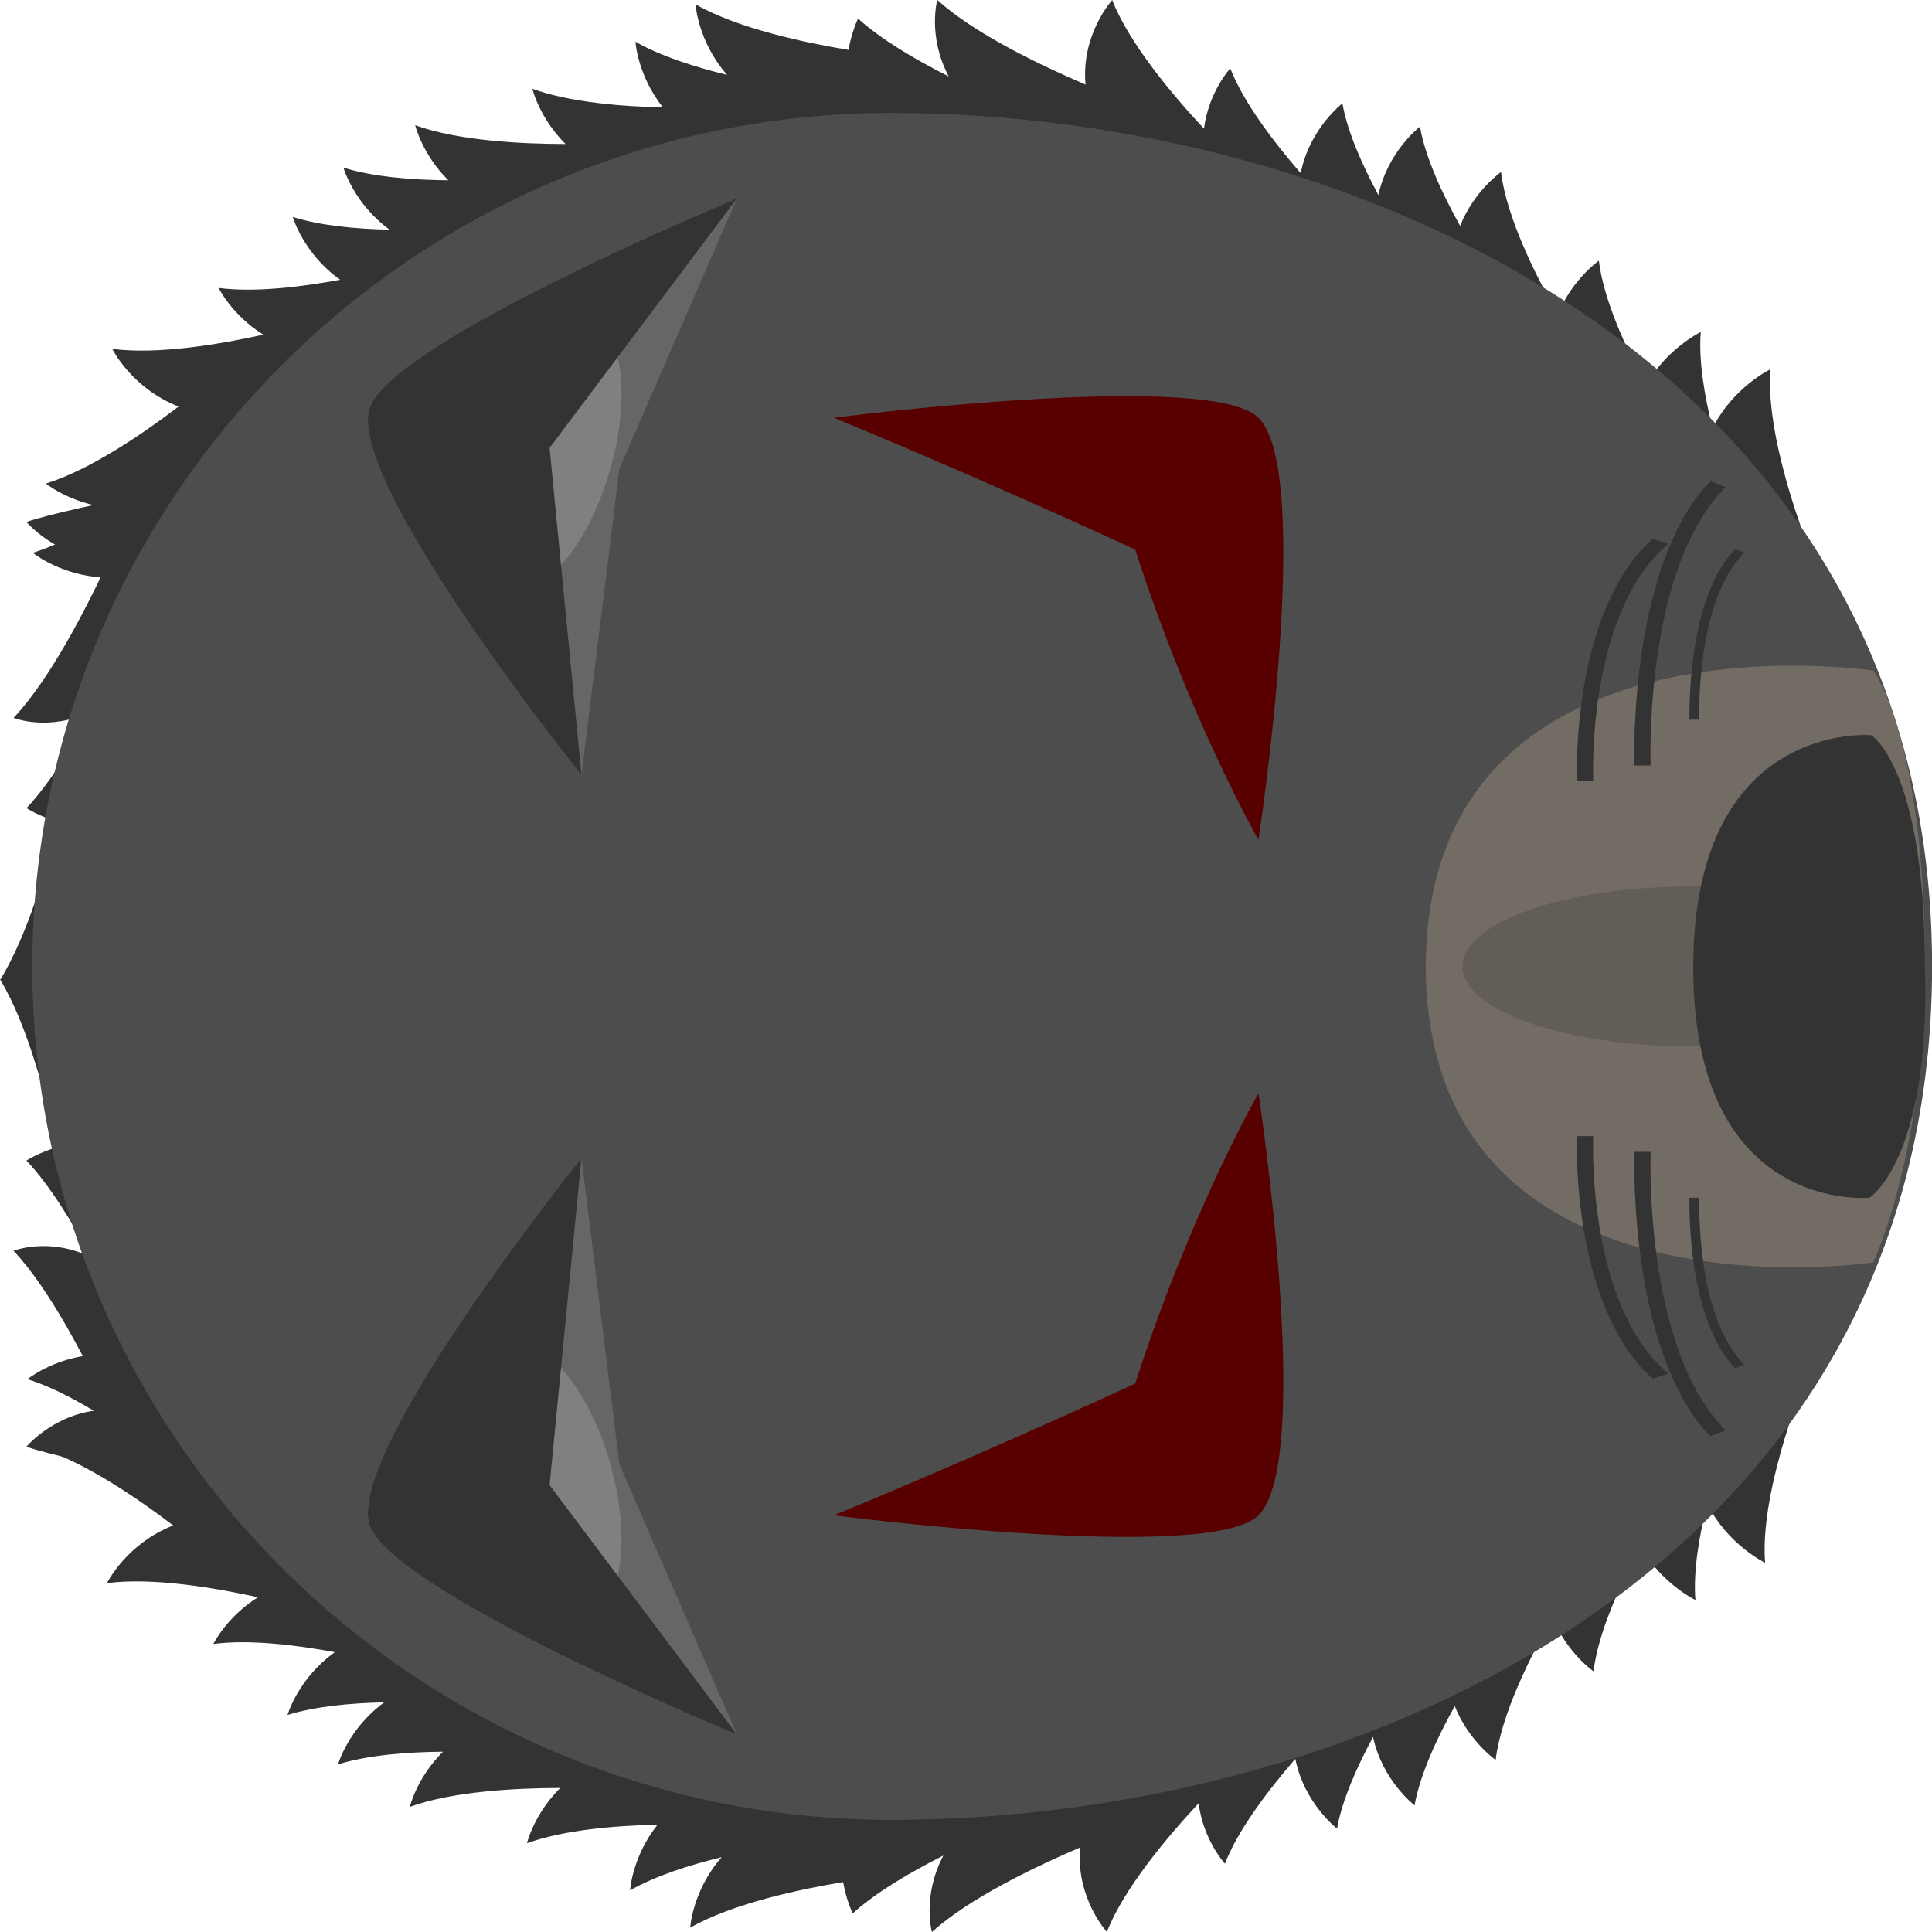 <?xml version="1.0" encoding="UTF-8" standalone="no"?>
<!-- Created with Inkscape (http://www.inkscape.org/) -->

<svg
   width="90"
   height="90"
   viewBox="0 0 23.812 23.812"
   version="1.1"
   id="svg1"
   xml:space="preserve"
   inkscape:version="1.4 (86a8ad7, 2024-10-11)"
   sodipodi:docname="werewolf_base.svg"
   xmlns:inkscape="http://www.inkscape.org/namespaces/inkscape"
   xmlns:sodipodi="http://sodipodi.sourceforge.net/DTD/sodipodi-0.dtd"
   xmlns="http://www.w3.org/2000/svg"
   xmlns:svg="http://www.w3.org/2000/svg"><sodipodi:namedview
     id="namedview1"
     pagecolor="#ffffff"
     bordercolor="#000000"
     borderopacity="0.25"
     inkscape:showpageshadow="2"
     inkscape:pageopacity="0.0"
     inkscape:pagecheckerboard="0"
     inkscape:deskcolor="#d1d1d1"
     inkscape:document-units="mm"
     showguides="false"
     inkscape:zoom="2.6296297"
     inkscape:cx="-46.204225"
     inkscape:cy="45.443662"
     inkscape:window-width="1920"
     inkscape:window-height="991"
     inkscape:window-x="-9"
     inkscape:window-y="-9"
     inkscape:window-maximized="1"
     inkscape:current-layer="g16" /><defs
     id="defs1" /><g
     inkscape:label="Layer 1"
     inkscape:groupmode="layer"
     id="layer1"
     transform="translate(-1.323,-0.503)"><g
       id="g16"
       transform="rotate(-90,13.532,12.218)"><path
         id="path11-3"
         style="fill:#333333;fill-opacity:1;fill-rule:evenodd;stroke:none;stroke-width:0.528;stroke-linecap:square;stroke-linejoin:miter;stroke-miterlimit:29;stroke-dasharray:none;stroke-opacity:1"
         d="M 8.248,0.347 C 8.143,0.688 7.927,1.071 7.701,1.415 7.685,0.865 7.395,0.509 7.395,0.509 7.225,1.058 6.77,1.718 6.446,2.144 6.216,1.56 5.735,1.328 5.735,1.328 5.809,1.889 5.676,2.665 5.561,3.188 5.317,2.8 4.985,2.639 4.985,2.639 5.043,3.081 4.973,3.656 4.884,4.136 4.559,3.681 4.11,3.553 4.11,3.553 4.216,3.893 4.257,4.332 4.265,4.744 3.941,4.301 3.501,4.175 3.501,4.175 3.616,4.544 3.653,5.028 3.657,5.469 3.335,5.144 2.977,5.06 2.977,5.06 3.171,5.592 3.209,6.378 3.21,6.914 2.887,6.589 2.529,6.504 2.529,6.504 2.695,6.96 2.746,7.602 2.758,8.114 2.362,7.799 1.948,7.775 1.948,7.775 2.125,8.084 2.26,8.504 2.357,8.904 1.945,8.542 1.488,8.516 1.488,8.516 c 0.299,0.522 0.475,1.358 0.562,1.885 -0.228,0.039 -0.386,0.118 -0.386,0.118 0.258,0.284 0.505,0.705 0.713,1.117 -0.498,-0.264 -0.943,-0.141 -0.943,-0.141 0.416,0.457 0.805,1.271 1.043,1.827 -0.622,-0.056 -1.041,0.329 -1.041,0.329 0.534,0.209 1.169,0.743 1.585,1.131 -0.454,0.058 -0.744,0.324 -0.744,0.324 0.42,0.164 0.902,0.53 1.292,0.868 -0.548,0.109 -0.86,0.514 -0.86,0.514 0.35,0.062 0.759,0.244 1.13,0.444 -0.538,0.114 -0.843,0.512 -0.843,0.512 0.38,0.067 0.828,0.275 1.223,0.495 -0.432,0.172 -0.664,0.504 -0.664,0.504 0.56,0.068 1.279,0.428 1.758,0.701 -0.433,0.172 -0.665,0.505 -0.665,0.505 0.479,0.058 1.075,0.331 1.538,0.579 -0.455,0.255 -0.659,0.677 -0.659,0.677 0.354,-0.028 0.787,0.045 1.187,0.146 -0.504,0.248 -0.728,0.713 -0.728,0.713 0.924,-0.074 2.392,0.545 2.392,0.545 L 8.561,21.261 C 8.36,21.146 8.172,21.063 7.997,21.005 l 0.106,-0.604 C 7.736,20.192 7.412,20.087 7.13,20.052 L 7.259,19.668 C 6.765,19.25 6.333,19.081 5.97,19.049 L 6.167,18.463 C 5.912,18.248 5.674,18.098 5.453,17.999 L 5.603,17.607 C 5.428,17.444 5.261,17.315 5.1,17.214 L 5.316,16.651 C 5.067,16.42 4.833,16.256 4.615,16.146 L 4.821,15.788 C 4.417,15.255 4.027,14.98 3.679,14.856 L 3.98,14.335 C 3.708,13.976 3.443,13.734 3.192,13.576 l 0.306,-0.216 C 3.434,13.11 3.359,12.892 3.276,12.703 L 3.728,12.383 C 3.635,11.39 3.342,10.87 3.006,10.611 3.003,10.403 2.986,10.215 2.955,10.046 L 3.466,9.912 c 0,-0.411 -0.061,-0.743 -0.158,-1.011 L 3.66,8.872 C 3.765,8.267 3.706,7.812 3.571,7.472 l 0.537,-0.044 C 4.162,7.116 4.173,6.844 4.151,6.607 l 0.369,-0.012 C 4.569,6.375 4.595,6.174 4.602,5.99 L 5.129,5.972 c 0.069,-0.312 0.092,-0.586 0.082,-0.826 l 0.366,0.051 C 5.81,4.63 5.85,4.174 5.792,3.812 l 0.534,0.075 C 6.483,3.506 6.553,3.174 6.564,2.888 l 0.301,0.194 C 7.03,2.929 7.165,2.779 7.274,2.632 L 7.718,2.92 C 9.215,1.528 8.248,0.347 8.248,0.347 Z" /><path
         id="path11-3-6"
         style="fill:#333333;fill-opacity:1;fill-rule:evenodd;stroke:none;stroke-width:0.528;stroke-linecap:square;stroke-linejoin:miter;stroke-miterlimit:29;stroke-dasharray:none;stroke-opacity:1"
         d="m 18.434,0.413 c 0.105,0.341 0.321,0.724 0.547,1.068 0.016,-0.55 0.306,-0.906 0.306,-0.906 0.17,0.549 0.624,1.209 0.949,1.635 0.23,-0.584 0.711,-0.817 0.711,-0.817 -0.074,0.562 0.059,1.338 0.175,1.861 0.244,-0.389 0.576,-0.55 0.576,-0.55 -0.058,0.442 0.012,1.017 0.101,1.497 0.325,-0.455 0.774,-0.583 0.774,-0.583 C 22.465,3.96 22.425,4.398 22.416,4.811 22.74,4.367 23.181,4.242 23.181,4.242 23.066,4.61 23.029,5.095 23.025,5.535 23.347,5.21 23.704,5.126 23.704,5.126 23.511,5.658 23.473,6.444 23.472,6.98 23.794,6.655 24.153,6.57 24.153,6.57 23.987,7.026 23.935,7.668 23.923,8.18 24.319,7.865 24.733,7.841 24.733,7.841 24.556,8.15 24.422,8.57 24.324,8.971 24.737,8.608 25.194,8.582 25.194,8.582 24.894,9.104 24.719,9.94 24.632,10.467 c 0.228,0.039 0.386,0.118 0.386,0.118 -0.258,0.284 -0.505,0.705 -0.713,1.117 0.498,-0.264 0.943,-0.141 0.943,-0.141 -0.416,0.457 -0.805,1.271 -1.043,1.827 0.622,-0.056 1.041,0.329 1.041,0.329 -0.534,0.209 -1.169,0.743 -1.585,1.131 0.454,0.058 0.744,0.324 0.744,0.324 -0.42,0.164 -0.902,0.53 -1.292,0.868 0.548,0.109 0.86,0.514 0.86,0.514 -0.35,0.062 -0.759,0.244 -1.13,0.444 0.538,0.114 0.843,0.512 0.843,0.512 -0.38,0.067 -0.828,0.275 -1.223,0.495 0.432,0.172 0.664,0.504 0.664,0.504 -0.56,0.068 -1.279,0.428 -1.758,0.701 0.433,0.172 0.665,0.505 0.665,0.505 -0.479,0.058 -1.075,0.331 -1.538,0.579 0.455,0.255 0.659,0.677 0.659,0.677 -0.354,-0.028 -0.787,0.045 -1.187,0.146 0.504,0.248 0.728,0.713 0.728,0.713 -0.924,-0.074 -2.392,0.545 -2.392,0.545 L 18.12,21.327 c 0.201,-0.115 0.389,-0.198 0.564,-0.256 l -0.106,-0.604 c 0.367,-0.209 0.69,-0.315 0.973,-0.349 l -0.129,-0.384 c 0.494,-0.418 0.926,-0.587 1.289,-0.619 l -0.197,-0.586 c 0.255,-0.215 0.493,-0.365 0.714,-0.464 l -0.15,-0.392 c 0.175,-0.163 0.343,-0.293 0.503,-0.393 l -0.216,-0.562 c 0.248,-0.232 0.482,-0.395 0.701,-0.506 l -0.206,-0.357 c 0.404,-0.533 0.794,-0.808 1.142,-0.932 l -0.301,-0.522 c 0.272,-0.359 0.537,-0.601 0.788,-0.758 l -0.306,-0.216 c 0.064,-0.25 0.139,-0.468 0.222,-0.658 l -0.451,-0.319 c 0.093,-0.994 0.386,-1.514 0.722,-1.773 0.002,-0.208 0.02,-0.396 0.05,-0.565 L 23.215,9.979 c 0,-0.411 0.061,-0.743 0.158,-1.011 L 23.022,8.938 C 22.917,8.334 22.976,7.879 23.11,7.538 l -0.537,-0.044 C 22.519,7.182 22.509,6.91 22.53,6.673 L 22.161,6.661 C 22.113,6.441 22.087,6.24 22.08,6.056 l -0.527,-0.018 c -0.069,-0.312 -0.092,-0.586 -0.082,-0.826 l -0.366,0.051 C 20.872,4.697 20.832,4.24 20.889,3.878 l -0.534,0.075 C 20.198,3.572 20.129,3.24 20.117,2.954 L 19.816,3.148 C 19.652,2.995 19.517,2.845 19.407,2.698 L 18.964,2.986 C 17.467,1.594 18.434,0.413 18.434,0.413 Z" /><path
         id="path11-3-9"
         style="fill:#333333;fill-opacity:1;fill-rule:evenodd;stroke:none;stroke-width:0.561;stroke-linecap:square;stroke-linejoin:miter;stroke-miterlimit:29;stroke-dasharray:none;stroke-opacity:1"
         d="m 13.173,0.009 -0.003,0.004 C 12.611,0.351 11.689,0.588 11.107,0.714 11.044,0.488 10.943,0.335 10.943,0.335 10.646,0.615 10.195,0.894 9.751,1.133 10.005,0.613 9.831,0.176 9.831,0.176 9.353,0.626 8.474,1.076 7.87,1.355 7.881,0.727 7.416,0.334 7.416,0.334 7.226,0.885 6.86,2.937 6.86,2.937 7.239,2.638 7.488,2.355 7.644,2.092 L 7.911,2.383 C 8.186,2.3 8.424,2.21 8.629,2.113 L 9.024,2.542 C 10.129,2.377 10.687,2.046 10.949,1.689 c 0.233,-0.017 0.442,-0.049 0.629,-0.091 l 0.191,0.503 c 0.302,-0.02 0.806,-0.904 1.121,-1.516 h 0.284 0.248 C 13.702,1.196 14.158,2.081 14.46,2.1 l 0.191,-0.503 c 0.187,0.043 0.396,0.074 0.629,0.091 0.262,0.357 0.821,0.688 1.925,0.853 l 0.395,-0.43 c 0.205,0.097 0.443,0.188 0.718,0.27 L 18.585,2.092 c 0.156,0.263 0.405,0.547 0.785,0.846 0,0 -0.366,-2.052 -0.556,-2.603 0,0 -0.466,0.393 -0.455,1.021 -0.604,-0.279 -1.483,-0.729 -1.96,-1.18 0,0 -0.175,0.438 0.08,0.957 -0.444,-0.239 -0.895,-0.518 -1.192,-0.797 0,0 -0.101,0.152 -0.164,0.378 -0.58,-0.125 -1.385,-0.361 -1.944,-0.697 z" /><path
         id="path846-0"
         style="fill:#4d4d4d;stroke-width:0.231;stroke-linecap:round;stroke-linejoin:round;stroke-miterlimit:10"
         d="m 23.855,10.994 c 0,5.847 -3.222,12.828 -10.519,12.828 -7.343,0 -10.519,-6.981 -10.519,-12.828 -10e-8,-5.847 4.709,-10.587 10.519,-10.587 5.809,0 10.519,4.74 10.519,10.587 z"
         sodipodi:nodetypes="sssss" /><g
         id="g10"
         transform="matrix(0.972,0,0,0.978,0.412,0.453)"><path
           id="path7"
           style="fill:#726c65;fill-opacity:1;fill-rule:evenodd;stroke:none;stroke-width:0.537;stroke-linecap:square;stroke-linejoin:miter;stroke-miterlimit:29;stroke-dasharray:none;stroke-opacity:1"
           d="m 13.283,17.514 v 5.16e-4 c -4.586,0.023 -3.74,5.638 -3.74,5.638 0,0 1.378,0.653 3.752,0.653 2.9,0 3.753,-0.653 3.753,-0.653 0,0 0.846,-5.615 -3.74,-5.638 v -5.16e-4 c -0.004,0 -0.008,-1.1e-5 -0.012,0 -0.004,-1.1e-5 -0.008,0 -0.012,0 z"
           sodipodi:nodetypes="ccccccccsc" /><g
           id="g18"
           transform="translate(-0.387)"><g
             id="g1"
             transform="translate(-0.795,-0.608)"><path
               id="rect1-4"
               style="fill:#666666;fill-opacity:1;fill-rule:evenodd;stroke-width:1.962;stroke-linecap:round;stroke-linejoin:round;stroke-miterlimit:29"
               d="m 7.414,4.806 c 0.962,-0.258 4.635,2.676 4.635,2.676 L 8.165,7.96 4.738,9.441 c 0,0 1.834,-4.409 2.676,-4.635 z"
               sodipodi:nodetypes="ccccc" /><ellipse
               style="fill:#808080;fill-opacity:1;fill-rule:evenodd;stroke-width:3.184;stroke-linecap:round;stroke-linejoin:round;stroke-miterlimit:29"
               id="path1"
               cx="3.614"
               cy="9.387"
               rx="1.775"
               ry="0.804"
               transform="matrix(0.949,-0.314,0.482,0.876,0,0)" /><path
               id="rect1"
               style="fill:#333333;fill-opacity:1;fill-rule:evenodd;stroke-width:1.962;stroke-linecap:round;stroke-linejoin:round;stroke-miterlimit:29"
               d="M 7.414,4.806 C 8.375,4.548 12.049,7.482 12.049,7.482 L 7.901,7.08 4.738,9.441 c 0,0 1.834,-4.409 2.676,-4.635 z"
               sodipodi:nodetypes="ccccc" /></g><g
             id="g2"
             transform="matrix(-1,0,0,1,28.159,-0.608)"><path
               id="rect1-4-3"
               style="fill:#666666;fill-opacity:1;fill-rule:evenodd;stroke-width:1.962;stroke-linecap:round;stroke-linejoin:round;stroke-miterlimit:29"
               d="m 7.414,4.806 c 0.962,-0.258 4.635,2.676 4.635,2.676 L 8.165,7.96 4.738,9.441 c 0,0 1.834,-4.409 2.676,-4.635 z"
               sodipodi:nodetypes="ccccc" /><ellipse
               style="fill:#808080;fill-opacity:1;fill-rule:evenodd;stroke-width:3.184;stroke-linecap:round;stroke-linejoin:round;stroke-miterlimit:29"
               id="path1-0"
               cx="3.614"
               cy="9.387"
               rx="1.775"
               ry="0.804"
               transform="matrix(0.949,-0.314,0.482,0.876,0,0)" /><path
               id="rect1-7"
               style="fill:#333333;fill-opacity:1;fill-rule:evenodd;stroke-width:1.962;stroke-linecap:round;stroke-linejoin:round;stroke-miterlimit:29"
               d="M 7.414,4.806 C 8.375,4.548 12.049,7.482 12.049,7.482 L 7.901,7.08 4.738,9.441 c 0,0 1.834,-4.409 2.676,-4.635 z"
               sodipodi:nodetypes="ccccc" /></g></g><g
           id="g5"
           transform="translate(-0.685,-0.397)"><g
             id="g19"><path
               id="rect1-3"
               style="fill:#580000;fill-opacity:1;fill-rule:evenodd;stroke-width:1.962;stroke-linecap:round;stroke-linejoin:round;stroke-miterlimit:29"
               d="m 20.938,15.803 c -0.704,0.704 -5.352,10e-7 -5.352,10e-7 0,0 1.493,-0.853 3.682,-1.554 0.971,-2.096 1.67,-3.798 1.67,-3.798 0,0 0.616,4.736 -1e-6,5.352 z"
               sodipodi:nodetypes="ccccc" /><path
               id="rect1-3-2"
               style="fill:#580000;fill-opacity:1;fill-rule:evenodd;stroke-width:1.962;stroke-linecap:round;stroke-linejoin:round;stroke-miterlimit:29"
               d="m 7.021,15.803 c 0.704,0.704 5.352,10e-7 5.352,10e-7 0,0 -1.493,-0.853 -3.682,-1.554 -0.971,-2.096 -1.67,-3.798 -1.67,-3.798 0,0 -0.616,4.736 10e-7,5.352 z"
               sodipodi:nodetypes="ccccc" /></g></g><ellipse
           style="fill:#635d58;fill-opacity:1;fill-rule:evenodd;stroke:none;stroke-width:0.527;stroke-linecap:square;stroke-linejoin:miter;stroke-miterlimit:29;stroke-dasharray:none;stroke-opacity:1"
           id="path16"
           cx="13.296"
           cy="20.867"
           rx="1.014"
           ry="2.891" /><g
           id="g9"><path
             style="fill:#333333;fill-opacity:1;fill-rule:evenodd;stroke:none;stroke-width:0.703;stroke-linecap:square;stroke-linejoin:miter;stroke-miterlimit:29;stroke-dasharray:none;stroke-opacity:1"
             d="m 10.363,23.105 c 0,0 -0.22,-2.22 2.922,-2.22 3.141,0 2.943,2.242 2.943,2.242 0,0 -0.406,0.678 -2.933,0.678 -2.456,0.07 -2.932,-0.7 -2.932,-0.7 z"
             id="path6"
             sodipodi:nodetypes="csccc" /><g
             id="g8"
             transform="translate(0,0.364)"><path
               style="fill:#333333;fill-opacity:1;fill-rule:evenodd;stroke:none;stroke-width:0.257;stroke-linecap:square;stroke-linejoin:miter;stroke-miterlimit:29;stroke-dasharray:none;stroke-opacity:1"
               d="m 7.342,20.74 c 0,0 0.779,-0.966 3.603,-0.966 v 0.21 c 0,0 -2.49,-0.095 -3.531,0.946 z"
               id="path8" /><path
               style="fill:#333333;fill-opacity:1;fill-rule:evenodd;stroke:none;stroke-width:0.237;stroke-linecap:square;stroke-linejoin:miter;stroke-miterlimit:29;stroke-dasharray:none;stroke-opacity:1"
               d="m 8.07,20.016 c 0,0 0.665,-0.966 3.074,-0.966 v 0.21 c 0,0 -2.124,-0.095 -3.012,0.946 z"
               id="path8-6" /><path
               style="fill:#333333;fill-opacity:1;fill-rule:evenodd;stroke:none;stroke-width:0.154;stroke-linecap:square;stroke-linejoin:miter;stroke-miterlimit:29;stroke-dasharray:none;stroke-opacity:1"
               d="m 8.202,21.051 c 0,0 0.467,-0.579 2.161,-0.579 v 0.126 c 0,0 -1.493,-0.057 -2.117,0.567 z"
               id="path8-9" /></g><g
             id="g8-6"
             transform="matrix(-1,0,0,1,26.788,0.364)"><path
               style="fill:#333333;fill-opacity:1;fill-rule:evenodd;stroke:none;stroke-width:0.257;stroke-linecap:square;stroke-linejoin:miter;stroke-miterlimit:29;stroke-dasharray:none;stroke-opacity:1"
               d="m 7.342,20.74 c 0,0 0.779,-0.966 3.603,-0.966 v 0.21 c 0,0 -2.49,-0.095 -3.531,0.946 z"
               id="path8-7" /><path
               style="fill:#333333;fill-opacity:1;fill-rule:evenodd;stroke:none;stroke-width:0.237;stroke-linecap:square;stroke-linejoin:miter;stroke-miterlimit:29;stroke-dasharray:none;stroke-opacity:1"
               d="m 8.07,20.016 c 0,0 0.665,-0.966 3.074,-0.966 v 0.21 c 0,0 -2.124,-0.095 -3.012,0.946 z"
               id="path8-6-3" /><path
               style="fill:#333333;fill-opacity:1;fill-rule:evenodd;stroke:none;stroke-width:0.154;stroke-linecap:square;stroke-linejoin:miter;stroke-miterlimit:29;stroke-dasharray:none;stroke-opacity:1"
               d="m 8.202,21.051 c 0,0 0.467,-0.579 2.161,-0.579 v 0.126 c 0,0 -1.493,-0.057 -2.117,0.567 z"
               id="path8-9-8" /></g></g></g></g></g></svg>

